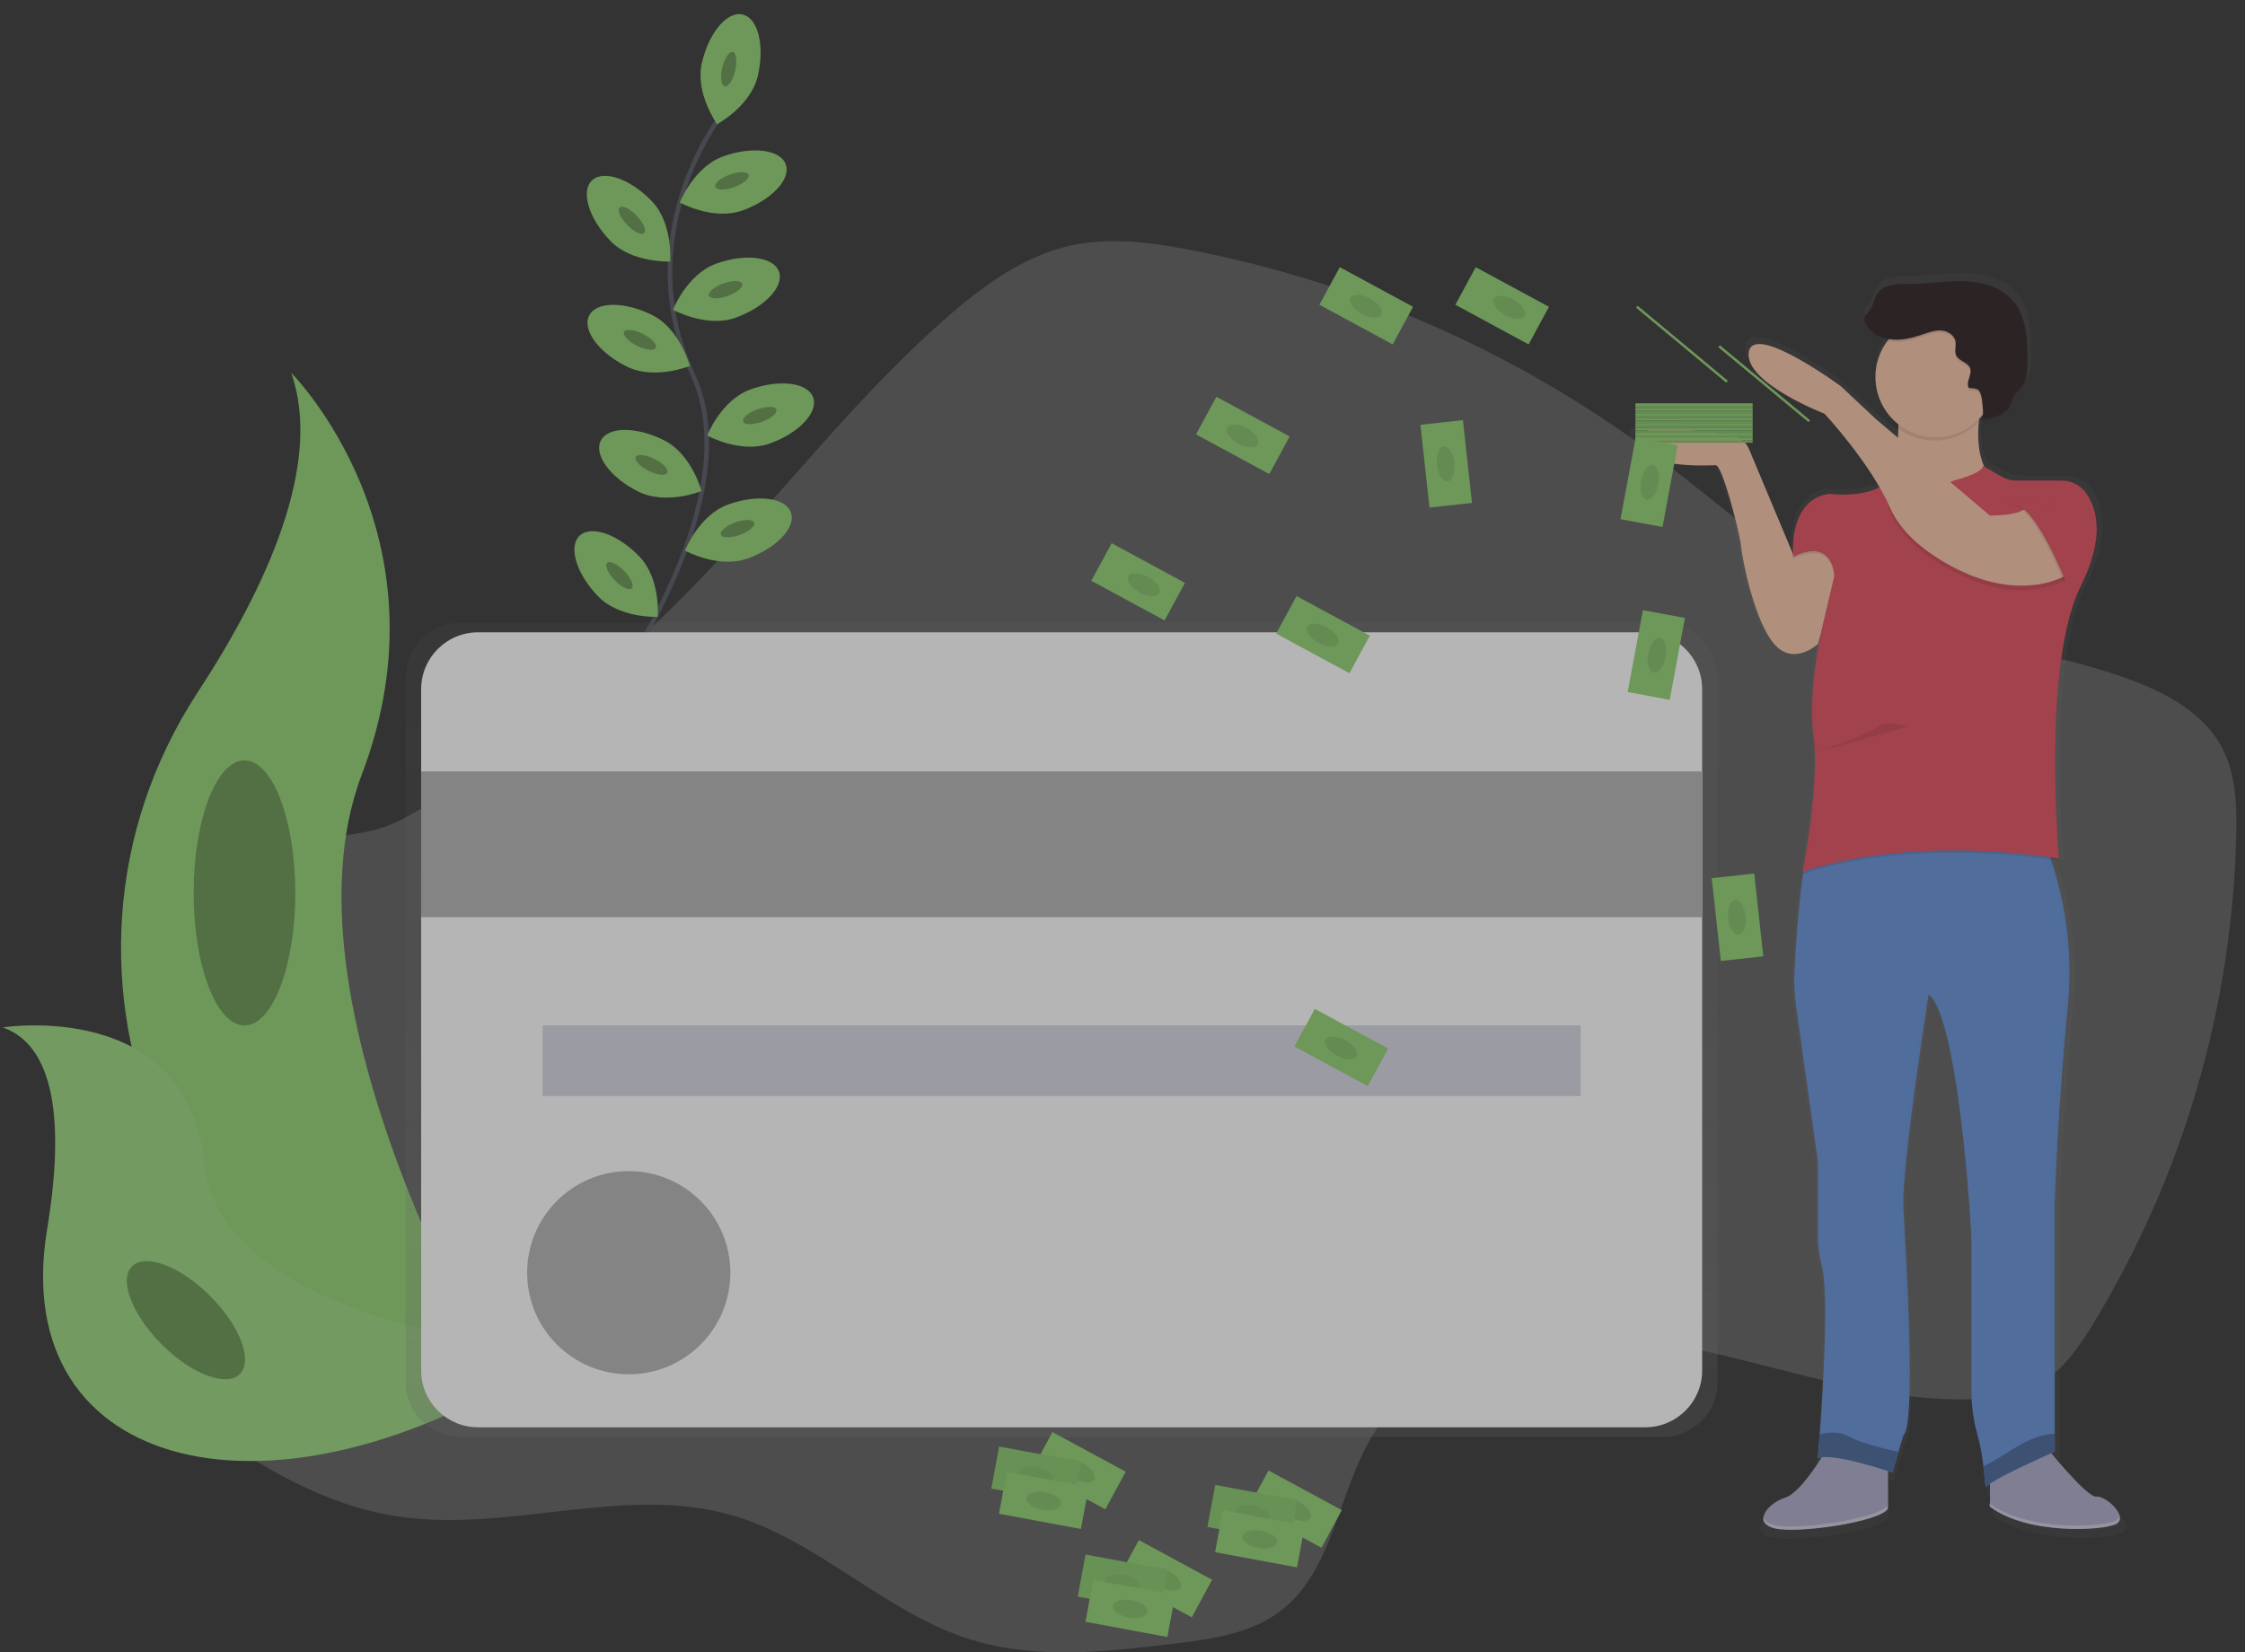 <svg width="144" height="106" viewBox="0 0 144 106" fill="none" xmlns="http://www.w3.org/2000/svg">
<rect x="0" y="0" width="144" height="106" fill="#333333" stroke="none"/>
<g opacity="0.64" clip-path="url(#clip0)">
<path opacity="0.2" d="M19.147 54.151C17.263 54.72 15.499 56.098 15.028 58.01C14.49 60.208 15.732 62.423 15.911 64.679C16.49 72.071 5.974 77.287 7.474 84.548C8.07 87.436 10.478 89.559 12.85 91.314C16.651 94.116 20.868 96.591 25.537 97.29C32.625 98.352 40.031 95.231 46.92 97.203C52.477 98.795 56.729 103.459 62.248 105.179C66.448 106.49 70.974 105.974 75.338 105.443C77.691 105.157 80.156 104.828 82.055 103.416C85.585 100.788 85.807 95.597 88.171 91.877C91.821 86.141 99.825 85.014 106.537 86.129C113.248 87.244 119.765 89.989 126.565 89.765C128.018 89.717 129.506 89.52 130.774 88.806C132.316 87.94 133.357 86.413 134.278 84.903C140.032 75.426 143.191 64.601 143.436 53.517C143.476 51.612 143.409 49.625 142.513 47.944C141.38 45.817 139.117 44.545 136.863 43.689C131.452 41.63 125.475 41.293 120.173 38.971C115.059 36.731 110.917 32.802 106.463 29.435C97.588 22.739 87.301 18.158 76.386 16.041C73.829 15.546 71.174 15.193 68.632 15.764C65.704 16.422 63.18 18.247 60.91 20.212C54.873 25.439 50.034 31.889 44.47 37.617C40.631 41.568 36.452 45.172 31.98 48.388C29.92 49.872 27.732 51.634 25.437 52.732C23.337 53.735 21.368 53.482 19.147 54.151Z" fill="white"/>
<path d="M46.059 7.694C46.059 7.694 40.375 15.243 44.441 24.043C48.508 32.843 37.353 46.982 37.353 46.982" stroke="#535461" stroke-width="0.294" stroke-miterlimit="10"/>
<path d="M48.608 4.868C48.156 6.811 45.996 7.969 45.996 7.969C45.996 7.969 44.569 5.976 45.02 4.033C45.472 2.09 46.638 0.701 47.633 0.932C48.627 1.163 49.059 2.925 48.608 4.868Z" fill="#8ED16F"/>
<path d="M47.157 4.53C47.299 3.92 47.228 3.382 47 3.329C46.771 3.276 46.471 3.727 46.329 4.337C46.187 4.947 46.257 5.485 46.486 5.538C46.714 5.591 47.015 5.14 47.157 4.53Z" fill="#8ED16F"/>
<path opacity="0.3" d="M47.157 4.53C47.299 3.92 47.228 3.382 47 3.329C46.771 3.276 46.471 3.727 46.329 4.337C46.187 4.947 46.257 5.485 46.486 5.538C46.714 5.591 47.015 5.14 47.157 4.53Z" fill="black"/>
<path d="M47.626 13.501C45.749 14.177 43.603 12.992 43.603 12.992C43.603 12.992 44.5 10.71 46.379 10.035C48.257 9.36 50.056 9.594 50.401 10.544C50.747 11.494 49.502 12.824 47.626 13.501Z" fill="#8ED16F"/>
<path d="M47.099 12.002C47.687 11.79 48.1 11.438 48.02 11.217C47.94 10.997 47.398 10.99 46.81 11.203C46.221 11.416 45.808 11.768 45.888 11.988C45.968 12.209 46.51 12.215 47.099 12.002Z" fill="#8ED16F"/>
<path opacity="0.3" d="M47.099 12.002C47.687 11.79 48.1 11.438 48.02 11.217C47.94 10.997 47.398 10.99 46.81 11.203C46.221 11.416 45.808 11.768 45.888 11.988C45.968 12.209 46.51 12.215 47.099 12.002Z" fill="black"/>
<path d="M47.189 20.38C45.312 21.056 43.166 19.871 43.166 19.871C43.166 19.871 44.063 17.589 45.941 16.914C47.82 16.239 49.618 16.473 49.964 17.423C50.31 18.373 49.066 19.704 47.189 20.38Z" fill="#8ED16F"/>
<path d="M46.684 18.985C47.273 18.773 47.686 18.422 47.606 18.201C47.527 17.98 46.985 17.973 46.396 18.186C45.806 18.398 45.393 18.749 45.473 18.97C45.552 19.19 46.094 19.198 46.684 18.985Z" fill="#8ED16F"/>
<path opacity="0.3" d="M46.684 18.985C47.273 18.773 47.686 18.422 47.606 18.201C47.527 17.98 46.985 17.973 46.396 18.186C45.806 18.398 45.393 18.749 45.473 18.97C45.552 19.19 46.094 19.198 46.684 18.985Z" fill="black"/>
<path d="M49.382 28.45C47.505 29.127 45.359 27.941 45.359 27.941C45.359 27.941 46.256 25.66 48.134 24.985C50.013 24.31 51.811 24.544 52.157 25.494C52.503 26.444 51.258 27.778 49.382 28.45Z" fill="#8ED16F"/>
<path d="M48.876 27.059C49.466 26.847 49.879 26.496 49.799 26.275C49.72 26.055 49.178 26.047 48.588 26.259C47.999 26.472 47.586 26.823 47.666 27.044C47.745 27.265 48.287 27.272 48.876 27.059Z" fill="#8ED16F"/>
<path opacity="0.3" d="M48.876 27.059C49.466 26.847 49.879 26.496 49.799 26.275C49.72 26.055 49.178 26.047 48.588 26.259C47.999 26.472 47.586 26.823 47.666 27.044C47.745 27.265 48.287 27.272 48.876 27.059Z" fill="black"/>
<path d="M47.955 35.83C46.078 36.507 43.933 35.322 43.933 35.322C43.933 35.322 44.83 33.04 46.708 32.365C48.586 31.69 50.385 31.924 50.731 32.874C51.076 33.824 49.834 35.155 47.955 35.83Z" fill="#8ED16F"/>
<path d="M47.454 34.314C48.043 34.102 48.455 33.75 48.376 33.529C48.296 33.309 47.754 33.302 47.165 33.515C46.576 33.728 46.164 34.08 46.244 34.3C46.324 34.521 46.865 34.527 47.454 34.314Z" fill="#8ED16F"/>
<path opacity="0.3" d="M47.454 34.314C48.043 34.102 48.455 33.75 48.376 33.529C48.296 33.309 47.754 33.302 47.165 33.515C46.576 33.728 46.164 34.08 46.244 34.3C46.324 34.521 46.865 34.527 47.454 34.314Z" fill="black"/>
<path d="M39.152 15.455C40.538 16.891 42.987 16.779 42.987 16.779C42.987 16.779 43.188 14.336 41.803 12.9C40.417 11.465 38.701 10.874 37.968 11.577C37.236 12.28 37.767 14.02 39.152 15.455Z" fill="#8ED16F"/>
<path d="M41.318 14.946C41.487 14.783 41.271 14.285 40.836 13.835C40.401 13.384 39.912 13.151 39.743 13.314C39.574 13.477 39.79 13.975 40.225 14.425C40.66 14.876 41.149 15.109 41.318 14.946Z" fill="#8ED16F"/>
<path opacity="0.3" d="M41.318 14.946C41.487 14.783 41.271 14.285 40.836 13.835C40.401 13.384 39.912 13.151 39.743 13.314C39.574 13.477 39.79 13.975 40.225 14.425C40.66 14.876 41.149 15.109 41.318 14.946Z" fill="black"/>
<path d="M38.357 38.251C39.742 39.687 42.191 39.575 42.191 39.575C42.191 39.575 42.393 37.132 41.007 35.697C39.622 34.261 37.905 33.67 37.173 34.373C36.441 35.076 36.971 36.816 38.357 38.251Z" fill="#8ED16F"/>
<path d="M40.52 37.744C40.689 37.581 40.473 37.083 40.038 36.633C39.603 36.182 39.114 35.949 38.945 36.112C38.776 36.275 38.992 36.773 39.427 37.223C39.862 37.674 40.351 37.907 40.52 37.744Z" fill="#8ED16F"/>
<path opacity="0.3" d="M40.52 37.744C40.689 37.581 40.473 37.083 40.038 36.633C39.603 36.182 39.114 35.949 38.945 36.112C38.776 36.275 38.992 36.773 39.427 37.223C39.862 37.674 40.351 37.907 40.52 37.744Z" fill="black"/>
<path d="M40.194 23.512C41.979 24.404 44.249 23.477 44.249 23.477C44.249 23.477 43.624 21.108 41.84 20.216C40.056 19.325 38.239 19.334 37.785 20.252C37.33 21.169 38.408 22.621 40.194 23.512Z" fill="#8ED16F"/>
<path d="M42.06 22.305C42.165 22.095 41.795 21.698 41.235 21.419C40.675 21.139 40.135 21.083 40.031 21.293C39.926 21.503 40.295 21.9 40.855 22.179C41.416 22.459 41.955 22.515 42.06 22.305Z" fill="#8ED16F"/>
<path opacity="0.3" d="M42.06 22.305C42.165 22.095 41.795 21.698 41.235 21.419C40.675 21.139 40.135 21.083 40.031 21.293C39.926 21.503 40.295 21.9 40.855 22.179C41.416 22.459 41.955 22.515 42.06 22.305Z" fill="black"/>
<path d="M40.942 31.538C42.728 32.43 44.997 31.503 44.997 31.503C44.997 31.503 44.372 29.134 42.588 28.242C40.804 27.351 38.988 27.36 38.533 28.278C38.079 29.195 39.164 30.656 40.942 31.538Z" fill="#8ED16F"/>
<path d="M42.809 30.332C42.914 30.122 42.544 29.726 41.984 29.446C41.424 29.166 40.885 29.11 40.78 29.32C40.675 29.53 41.044 29.927 41.605 30.206C42.165 30.486 42.704 30.543 42.809 30.332Z" fill="#8ED16F"/>
<path opacity="0.3" d="M42.809 30.332C42.914 30.122 42.544 29.726 41.984 29.446C41.424 29.166 40.885 29.11 40.78 29.32C40.675 29.53 41.044 29.927 41.605 30.206C42.165 30.486 42.704 30.543 42.809 30.332Z" fill="black"/>
<path d="M18.68 23.921C18.68 23.921 29.063 34.304 23.201 49.71C17.34 65.117 33.249 90.737 33.249 90.737C33.249 90.737 33.078 90.712 32.762 90.656C11.435 86.893 0.845 62.504 12.7 44.386C17.102 37.65 20.728 29.748 18.68 23.921Z" fill="#8ED16F"/>
<path d="M0.188 65.914C0.188 65.914 12.035 64.027 13.114 74.645C14.194 85.263 35.896 86.735 35.896 86.735C35.896 86.735 35.749 86.832 35.489 87.006C17.57 98.772 0.44 94.498 3.022 78.88C3.984 73.071 3.904 67.24 0.188 65.914Z" fill="#8ED16F"/>
<g opacity="0.3">
<path opacity="0.3" d="M0.188 65.914C0.188 65.914 12.035 64.027 13.114 74.645C14.194 85.263 35.896 86.735 35.896 86.735C35.896 86.735 35.749 86.832 35.489 87.006C17.57 98.772 0.44 94.498 3.022 78.88C3.984 73.071 3.904 67.24 0.188 65.914Z" fill="white"/>
</g>
<path d="M15.681 65.784C17.48 65.784 18.939 61.978 18.939 57.284C18.939 52.589 17.48 48.784 15.681 48.784C13.882 48.784 12.423 52.589 12.423 57.284C12.423 61.978 13.882 65.784 15.681 65.784Z" fill="#8ED16F"/>
<path opacity="0.3" d="M15.681 65.784C17.48 65.784 18.939 61.978 18.939 57.284C18.939 52.589 17.48 48.784 15.681 48.784C13.882 48.784 12.423 52.589 12.423 57.284C12.423 61.978 13.882 65.784 15.681 65.784Z" fill="black"/>
<path d="M15.383 88.153C16.241 87.296 15.389 85.053 13.48 83.145C11.571 81.236 9.329 80.384 8.471 81.241C7.614 82.099 8.466 84.341 10.374 86.25C12.283 88.159 14.526 89.011 15.383 88.153Z" fill="#8ED16F"/>
<path opacity="0.3" d="M15.383 88.153C16.241 87.296 15.389 85.053 13.48 83.145C11.571 81.236 9.329 80.384 8.471 81.241C7.614 82.099 8.466 84.341 10.374 86.25C12.283 88.159 14.526 89.011 15.383 88.153Z" fill="black"/>
<path d="M106.658 39.952H29.537C28.605 39.952 27.712 40.322 27.053 40.981C26.394 41.64 26.023 42.533 26.023 43.465V88.668C26.023 89.6 26.394 90.494 27.053 91.153C27.712 91.812 28.605 92.182 29.537 92.182H106.658C107.59 92.182 108.484 91.812 109.143 91.153C109.802 90.494 110.172 89.6 110.172 88.668V43.465C110.172 42.533 109.802 41.64 109.143 40.981C108.484 40.322 107.59 39.952 106.658 39.952Z" fill="url(#paint0_linear)"/>
<path d="M105.532 40.566H30.663C28.647 40.566 27.014 42.2 27.014 44.215V87.918C27.014 89.933 28.647 91.567 30.663 91.567H105.532C107.547 91.567 109.181 89.933 109.181 87.918V44.215C109.181 42.2 107.547 40.566 105.532 40.566Z" fill="white"/>
<path d="M109.181 49.491H27.014V58.841H109.181V49.491Z" fill="white"/>
<path opacity="0.3" d="M109.181 49.491H27.014V58.841H109.181V49.491Z" fill="black"/>
<path d="M101.39 65.784H34.806V70.317H101.39V65.784Z" fill="#D6D6E3"/>
<path d="M40.33 88.168C43.929 88.168 46.847 85.25 46.847 81.651C46.847 78.051 43.929 75.133 40.33 75.133C36.731 75.133 33.813 78.051 33.813 81.651C33.813 85.25 36.731 88.168 40.33 88.168Z" fill="white"/>
<path opacity="0.3" d="M40.33 88.168C43.929 88.168 46.847 85.25 46.847 81.651C46.847 78.051 43.929 75.133 40.33 75.133C36.731 75.133 33.813 78.051 33.813 81.651C33.813 85.25 36.731 88.168 40.33 88.168Z" fill="black"/>
<path d="M104.509 27.991C104.614 28.323 104.838 28.606 105.137 28.785C106.489 29.678 109.428 29.488 109.781 29.488C109.856 29.488 109.954 29.622 110.063 29.847C110.582 30.918 111.387 34.057 111.441 34.763C111.513 35.617 112.308 39.616 113.608 41.106C113.647 41.152 113.687 41.194 113.725 41.234C115.001 42.515 116.496 41.106 116.496 41.106L116.711 40.361C116.651 40.655 116.583 40.997 116.516 41.381C116.482 41.574 116.448 41.778 116.415 41.989C116.222 43.174 116.12 44.372 116.111 45.573C116.108 46.009 116.126 46.445 116.167 46.879C116.179 47 116.192 47.119 116.208 47.235C116.275 47.764 116.307 48.296 116.305 48.829C116.293 51.995 115.486 55.932 115.486 55.932L115.517 55.922C115.498 56.02 115.486 56.069 115.486 56.069L115.533 56.054C115.51 56.2 115.489 56.35 115.468 56.503C115.195 58.488 115.037 60.959 114.962 62.386C114.924 63.139 114.957 63.893 115.062 64.639L116.498 74.745V79.452C116.493 80.165 116.58 80.876 116.757 81.567C117.224 83.345 116.839 89.552 116.623 92.496C116.563 93.299 116.516 93.861 116.502 94.023V94.072L116.543 94.055C116.543 94.089 116.543 94.107 116.543 94.107C116.605 94.081 116.669 94.062 116.735 94.051C116.165 94.934 115.134 96.393 114.342 96.638C113.874 96.781 113.459 97.056 113.146 97.431L113.125 97.459L113.096 97.5C112.998 97.631 112.938 97.787 112.924 97.95C112.912 97.922 112.903 97.893 112.897 97.864C112.837 98.192 113.034 98.492 113.653 98.637C114.014 98.706 114.382 98.736 114.749 98.725C116.896 98.725 120.707 98.065 121.128 97.355V94.904L121.197 94.926V94.948L121.46 95.035L122.183 92.611C123.049 91.97 122.33 80.493 122.183 77.856C122.05 75.453 123.537 65.892 123.8 64.208L123.765 64.166L123.805 63.92C123.858 63.958 123.907 64.002 123.952 64.049C124.038 64.152 124.114 64.263 124.177 64.382C124.301 64.592 124.408 64.813 124.496 65.041C125.949 68.665 126.604 79.028 126.604 79.958V89.703C126.601 90.665 126.735 91.622 127.001 92.546C127.134 93.033 127.238 93.527 127.31 94.026C127.341 94.222 127.367 94.416 127.392 94.601C127.417 94.787 127.442 94.998 127.461 95.172C127.461 95.218 127.472 95.262 127.476 95.303C127.48 95.344 127.476 95.343 127.476 95.363C127.516 95.747 127.536 95.999 127.536 95.999C127.542 95.977 127.552 95.958 127.566 95.941L127.573 96.034C127.583 95.999 127.603 95.967 127.63 95.943C127.69 95.884 127.755 95.831 127.825 95.784V97.022L127.789 96.996V97.209C129.287 98.338 131.724 98.68 133.595 98.666C134.808 98.666 135.791 98.519 136.132 98.349C136.62 98.109 136.352 97.55 135.908 97.122C135.564 96.79 135.115 96.534 134.832 96.566C134.358 96.618 132.739 94.784 131.89 93.779L131.986 93.736L132.121 93.677V77.428C132.121 77.428 132.339 71.012 132.987 64.667C133.295 61.469 132.916 58.241 131.877 55.201L131.856 55.141L132.053 55.172C132.262 55.204 132.374 55.223 132.374 55.223C132.374 55.223 132.374 55.173 132.361 55.076H132.374C132.374 55.076 132.121 52.324 132.118 48.868C132.118 44.949 132.449 40.172 133.818 37.469C134.607 35.913 134.87 34.674 134.848 33.698C134.882 32.838 134.635 31.991 134.143 31.285C133.937 31.001 133.657 30.78 133.333 30.644L133.305 30.628H133.29C133.054 30.532 132.801 30.483 132.546 30.481H129.588C129.246 30.481 128.909 30.393 128.611 30.224L127.454 29.568C127.069 28.725 127.013 27.681 127.095 26.701C127.095 26.623 127.11 26.545 127.117 26.469L127.201 26.38C127.266 26.311 127.326 26.233 127.385 26.167C127.383 26.225 127.379 26.283 127.372 26.341C127.357 26.433 127.332 26.488 127.292 26.5C127.925 26.417 128.631 26.292 129.019 25.804C129.035 25.785 129.05 25.764 129.065 25.744C129.179 25.558 129.274 25.361 129.348 25.155C129.403 25.015 129.475 24.882 129.565 24.761C129.662 24.634 129.788 24.532 129.893 24.411L129.91 24.39C130.282 23.949 130.303 23.317 130.307 22.74C130.315 21.34 130.274 19.799 129.337 18.748C128.559 17.875 127.317 17.544 126.139 17.506C124.961 17.467 123.786 17.679 122.609 17.685C121.809 17.685 120.844 17.672 120.403 18.334C120.187 18.659 120.16 19.084 119.925 19.395C119.79 19.575 119.582 19.729 119.57 19.953C119.569 20.056 119.595 20.158 119.647 20.247V20.257C119.932 20.819 120.538 21.169 121.171 21.28C121.064 21.408 120.965 21.544 120.876 21.686C120.49 22.303 120.286 23.017 120.288 23.745C120.288 23.83 120.288 23.914 120.297 23.998C120.363 24.987 120.804 25.913 121.53 26.588C121.518 26.67 121.506 26.753 121.493 26.833L121.519 26.857C121.603 26.932 121.689 27.004 121.78 27.072L121.812 27.097C121.812 27.148 121.812 27.2 121.812 27.244C121.812 27.329 121.812 27.416 121.803 27.5C121.794 27.584 121.803 27.635 121.794 27.703L121.775 27.686L120.338 26.486L118.028 24.348C118.028 24.348 112.25 20.143 111.96 22.142C111.925 22.497 112.023 22.852 112.235 23.139C113.296 24.757 116.942 26.133 116.942 26.133C116.942 26.133 119.116 28.432 120.571 30.91C120.519 30.938 120.468 30.965 120.413 30.99C119.119 31.591 117.23 31.337 117.23 31.337C115.049 31.677 114.852 34.067 114.864 35.033C114.864 35.079 114.864 35.123 114.864 35.163C114.864 35.202 114.864 35.211 114.864 35.233L111.969 28.437L111.96 28.416C111.866 28.195 111.717 28.001 111.528 27.852C111.339 27.704 111.115 27.605 110.878 27.566C108.942 27.241 104.105 26.563 104.509 27.991ZM116.627 94.031C116.67 94.02 116.712 94.013 116.755 94.007L116.742 94.028L116.627 94.031Z" fill="url(#paint1_linear)"/>
<path d="M131.09 92.641C131.09 92.641 133.832 96.087 134.466 96.016C135.1 95.946 136.575 97.352 135.732 97.781C134.889 98.211 130.037 98.484 127.643 96.656V93.901L131.09 92.641Z" fill="#ACA9C9"/>
<path d="M117.236 92.851C117.236 92.851 115.618 95.734 114.495 96.087C113.371 96.44 112.386 97.705 113.862 98.056C115.339 98.408 120.613 97.634 121.104 96.79V93.061L117.236 92.851Z" fill="#ACA9C9"/>
<path d="M115.205 64.53L116.602 74.5V79.134C116.598 79.837 116.683 80.538 116.855 81.22C117.311 82.974 116.936 89.096 116.724 92.001C116.655 92.948 116.602 93.554 116.602 93.554C117.516 93.132 121.384 94.467 121.384 94.467L121.775 93.136L122.087 92.077C122.931 91.445 122.234 80.124 122.087 77.516C121.991 75.735 122.785 69.961 123.294 66.5C123.441 65.522 123.561 64.735 123.633 64.261C123.678 63.967 123.703 63.804 123.703 63.804C123.858 63.93 123.987 64.086 124.083 64.261C124.204 64.469 124.308 64.686 124.393 64.911C125.808 68.487 126.452 78.709 126.452 79.62V89.233C126.449 90.181 126.58 91.125 126.839 92.038C127.013 92.703 127.141 93.38 127.22 94.063C127.32 94.826 127.367 95.441 127.367 95.441C127.438 95.019 131.797 93.12 131.797 93.12V77.088C131.797 77.088 132.007 70.764 132.641 64.501C132.914 61.652 132.639 58.778 131.832 56.032C131.657 55.433 131.482 54.926 131.331 54.525C131.074 53.84 130.89 53.462 130.89 53.462H116.529C116.287 53.508 116.087 53.993 115.906 54.73C115.789 55.225 115.686 55.831 115.596 56.495C115.33 58.453 115.177 60.89 115.103 62.299C115.066 63.044 115.1 63.792 115.205 64.53Z" fill="#618FD8"/>
<g opacity="0.1">
<path opacity="0.1" d="M131.544 93.166V77.134C131.544 77.134 131.755 70.809 132.389 64.547C133.022 58.284 130.624 53.507 130.624 53.507H130.904C130.904 53.507 133.295 58.288 132.669 64.547C132.044 70.805 131.825 77.134 131.825 77.134V93.166C131.825 93.166 127.466 95.065 127.395 95.487C127.395 95.487 127.395 95.393 127.373 95.231C128.323 94.57 131.544 93.166 131.544 93.166Z" fill="black"/>
<path opacity="0.1" d="M117.025 93.51C116.892 93.513 116.761 93.54 116.638 93.589V93.519C116.766 93.506 116.896 93.503 117.025 93.51Z" fill="black"/>
<path opacity="0.1" d="M121.841 92.113C122.685 91.48 121.988 80.159 121.841 77.552C121.694 74.944 123.459 63.841 123.459 63.841C123.551 63.912 123.633 63.996 123.701 64.091C123.442 65.75 121.995 75.182 122.123 77.552C122.27 80.153 122.967 91.474 122.123 92.113L121.42 94.503L121.164 94.417L121.841 92.113Z" fill="black"/>
</g>
<path d="M118.08 36.105L116.609 41.309C116.609 41.309 115.062 42.78 113.797 41.309C112.532 39.838 111.752 35.895 111.676 35.051C111.599 34.207 110.48 29.847 110.058 29.847C109.636 29.847 105.417 30.128 104.925 28.376C104.53 26.967 109.24 27.641 111.126 27.957C111.358 27.997 111.576 28.094 111.761 28.241C111.945 28.387 112.089 28.578 112.18 28.796L115.072 35.701C115.072 35.701 116.603 33.926 118.08 36.105Z" fill="#F7C4A7"/>
<path d="M127.572 24.011C127.572 24.011 125.744 29.144 128.064 30.972C130.385 32.8 119.765 33.293 119.765 33.293L121.206 31.922C121.206 31.922 122.225 27.879 121.522 24.504L127.572 24.011Z" fill="#F7C4A7"/>
<path opacity="0.1" d="M125.321 30.972C125.321 30.972 127.185 30.515 127.185 30.024L128.836 30.972H132.986C132.986 30.972 136.01 32.659 133.478 37.723C130.947 42.787 132.072 55.226 132.072 55.226C132.072 55.226 123.072 53.608 115.618 56.07C115.618 56.07 116.743 50.515 116.321 47.351C115.899 44.188 117.024 39.757 117.024 39.757L117.657 37.085C117.657 37.085 117.621 34.585 115.019 35.854C115.019 35.854 114.633 32.233 117.305 31.811C117.305 31.811 120.394 32.233 121.313 30.685C121.313 30.691 123.353 31.887 125.321 30.972Z" fill="black"/>
<path d="M125.321 30.832C125.321 30.832 127.185 30.375 127.185 29.884L128.395 30.579C128.684 30.745 129.012 30.832 129.345 30.832H132.247C132.551 30.832 132.85 30.903 133.12 31.041C133.39 31.178 133.624 31.378 133.802 31.624C134.468 32.561 135.065 34.408 133.478 37.584C130.947 42.646 132.072 55.086 132.072 55.086C132.072 55.086 123.072 53.468 115.618 55.931C115.618 55.931 116.743 50.375 116.321 47.212C115.899 44.048 117.024 39.628 117.024 39.628L117.657 36.956C117.657 36.956 117.621 34.455 115.02 35.724C115.02 35.724 114.643 32.203 117.195 31.7C117.266 31.684 117.339 31.68 117.411 31.686C117.957 31.743 120.5 31.927 121.315 30.549C121.313 30.55 123.353 31.746 125.321 30.832Z" fill="#E14B5A"/>
<path opacity="0.1" d="M132.424 37.231C132.424 37.231 130.174 38.637 126.517 37.231C126.517 37.231 122.509 35.76 121.243 32.871C119.976 29.982 127.641 33.364 127.641 33.364C127.641 33.364 129.259 33.364 129.75 33.012C130.241 32.661 133.689 35.683 132.424 37.231Z" fill="black"/>
<path d="M132.424 36.95C132.424 36.95 130.174 38.356 126.517 36.95C126.517 36.95 122.51 35.479 121.243 32.59C119.977 29.701 117.025 26.538 117.025 26.538C117.025 26.538 111.892 24.568 112.171 22.6C112.451 20.632 118.078 24.78 118.078 24.78L120.328 26.889L127.641 33.077C127.641 33.077 129.259 33.077 129.75 32.725C130.242 32.374 133.689 35.402 132.424 36.95Z" fill="#F7C4A7"/>
<path opacity="0.1" d="M121.455 24.714L127.502 24.221C127.191 25.151 126.979 26.111 126.871 27.085C126.168 27.814 125.207 28.238 124.194 28.265C123.182 28.293 122.2 27.922 121.458 27.232C121.612 26.4 121.611 25.546 121.455 24.714Z" fill="black"/>
<path d="M124.163 28.054C126.298 28.054 128.029 26.323 128.029 24.188C128.029 22.052 126.298 20.321 124.163 20.321C122.027 20.321 120.296 22.052 120.296 24.188C120.296 26.323 122.027 28.054 124.163 28.054Z" fill="#F7C4A7"/>
<path opacity="0.1" d="M126.285 25.027C126.059 24.654 126.519 24.167 126.368 23.758C126.228 23.381 125.672 23.317 125.485 22.965C125.338 22.681 125.485 22.333 125.427 22.019C125.343 21.615 124.907 21.363 124.494 21.343C124.081 21.322 123.682 21.477 123.289 21.609C122.65 21.825 121.976 21.991 121.305 21.915C120.635 21.838 119.965 21.474 119.667 20.875C119.618 20.788 119.592 20.69 119.592 20.59C119.604 20.369 119.807 20.218 119.937 20.041C120.167 19.734 120.193 19.315 120.402 18.994C120.829 18.341 121.766 18.357 122.545 18.354C123.692 18.354 124.834 18.139 125.981 18.178C127.128 18.216 128.334 18.541 129.095 19.403C130.007 20.44 130.048 21.958 130.04 23.34C130.04 23.909 130.017 24.529 129.654 24.968C129.548 25.096 129.418 25.202 129.317 25.333C129.096 25.627 129.037 26.004 128.83 26.302C128.462 26.833 127.745 26.963 127.105 27.048C127.293 27.023 127.137 25.763 127.105 25.646C126.981 25.067 126.847 25.079 126.285 25.027Z" fill="black"/>
<path d="M126.285 24.887C126.059 24.514 126.519 24.027 126.368 23.618C126.228 23.242 125.672 23.177 125.485 22.825C125.338 22.541 125.485 22.193 125.427 21.88C125.343 21.475 124.907 21.224 124.494 21.203C124.081 21.183 123.682 21.337 123.289 21.469C122.65 21.686 121.976 21.852 121.305 21.775C120.635 21.699 119.965 21.334 119.667 20.735C119.618 20.648 119.592 20.55 119.592 20.45C119.604 20.229 119.807 20.078 119.937 19.901C120.167 19.594 120.193 19.175 120.402 18.854C120.829 18.201 121.766 18.217 122.545 18.214C123.692 18.214 124.834 18 125.981 18.038C127.128 18.076 128.334 18.401 129.095 19.263C130.007 20.3 130.048 21.818 130.04 23.2C130.04 23.77 130.017 24.389 129.654 24.829C129.548 24.957 129.418 25.062 129.317 25.193C129.096 25.488 129.037 25.864 128.83 26.163C128.462 26.694 127.745 26.823 127.105 26.908C127.293 26.883 127.137 25.623 127.105 25.507C126.981 24.92 126.847 24.938 126.285 24.887Z" fill="#281C1C"/>
<path opacity="0.1" d="M132.389 37.407C132.389 37.407 130.49 32.484 129.013 32.345C127.537 32.205 131.826 32.345 131.826 32.345L133.232 34.876L132.389 37.407Z" fill="black"/>
<path d="M132.53 37.407C132.53 37.407 130.631 32.484 129.154 32.345C127.677 32.205 131.966 32.345 131.966 32.345L133.372 34.876L132.53 37.407Z" fill="#E14B5A"/>
<path d="M127.215 94.075C127.315 94.838 127.362 95.453 127.362 95.453C127.433 95.031 131.792 93.132 131.792 93.132V91.989C131.681 91.985 131.57 91.99 131.46 92.005C130.614 92.118 129.83 92.529 129.106 92.967C128.495 93.368 127.864 93.738 127.215 94.075Z" fill="#618FD8"/>
<path opacity="0.3" d="M127.215 94.075C127.315 94.838 127.362 95.453 127.362 95.453C127.433 95.031 131.792 93.132 131.792 93.132V91.989C131.681 91.985 131.57 91.99 131.46 92.005C130.614 92.118 129.83 92.529 129.106 92.967C128.495 93.368 127.864 93.738 127.215 94.075Z" fill="black"/>
<path d="M116.603 93.554C117.516 93.132 121.384 94.467 121.384 94.467L121.775 93.136C121.1 92.999 120.43 92.829 119.771 92.626C119.463 92.537 119.162 92.426 118.871 92.293C118.676 92.189 118.475 92.096 118.27 92.014C117.766 91.841 117.241 91.914 116.723 92.001C116.655 92.948 116.603 93.554 116.603 93.554Z" fill="#618FD8"/>
<path opacity="0.3" d="M116.603 93.554C117.516 93.132 121.384 94.467 121.384 94.467L121.775 93.136C121.1 92.999 120.43 92.829 119.771 92.626C119.463 92.537 119.162 92.426 118.871 92.293C118.676 92.189 118.475 92.096 118.27 92.014C117.766 91.841 117.241 91.914 116.723 92.001C116.655 92.948 116.603 93.554 116.603 93.554Z" fill="black"/>
<path opacity="0.4" d="M135.693 97.562C135.752 97.537 135.804 97.499 135.846 97.45C135.888 97.402 135.918 97.344 135.934 97.282C135.96 97.379 135.95 97.483 135.906 97.573C135.862 97.663 135.786 97.734 135.693 97.772C134.849 98.194 129.998 98.475 127.604 96.647V96.437C129.998 98.265 134.849 97.984 135.693 97.562Z" fill="white"/>
<path opacity="0.4" d="M113.825 97.843C115.296 98.194 120.576 97.421 121.067 96.576V96.787C120.575 97.631 115.302 98.405 113.825 98.053C113.222 97.906 113.029 97.612 113.09 97.29C113.137 97.528 113.357 97.725 113.825 97.843Z" fill="white"/>
<path opacity="0.1" d="M122.404 46.619C122.404 46.619 120.856 46.126 120.434 46.619C120.012 47.112 116.404 48.266 116.404 48.266" fill="black"/>
<path d="M104.897 27.298H112.42V27.139H104.897V27.298Z" fill="#8ED16F"/>
<path d="M104.897 27.457H112.42V27.298H104.897V27.457Z" fill="#8ED16F"/>
<path opacity="0.1" d="M104.897 27.457H112.42V27.298H104.897V27.457Z" fill="black"/>
<path d="M104.897 27.616H112.42V27.457H104.897V27.616Z" fill="#8ED16F"/>
<path d="M104.897 27.773H112.42V27.614H104.897V27.773Z" fill="#8ED16F"/>
<path opacity="0.1" d="M104.897 27.773H112.42V27.614H104.897V27.773Z" fill="black"/>
<path d="M104.897 27.932H112.42V27.773H104.897V27.932Z" fill="#8ED16F"/>
<path d="M104.897 28.09H112.42V27.931H104.897V28.09Z" fill="#8ED16F"/>
<path opacity="0.1" d="M104.897 28.09H112.42V27.931H104.897V28.09Z" fill="black"/>
<path d="M104.897 28.248H112.42V28.089H104.897V28.248Z" fill="#8ED16F"/>
<path d="M104.897 28.406H112.42V28.247H104.897V28.406Z" fill="#8ED16F"/>
<path opacity="0.1" d="M104.897 28.406H112.42V28.247H104.897V28.406Z" fill="black"/>
<path d="M104.897 26.033H112.42V25.875H104.897V26.033Z" fill="#8ED16F"/>
<path d="M110.218 22.273L116.002 27.083L116.104 26.961L110.319 22.15L110.218 22.273Z" fill="#8ED16F"/>
<path d="M104.944 19.741L110.729 24.552L110.83 24.43L105.046 19.619L104.944 19.741Z" fill="#8ED16F"/>
<path d="M104.897 26.191H112.42V26.032H104.897V26.191Z" fill="#8ED16F"/>
<path opacity="0.1" d="M104.897 26.191H112.42V26.032H104.897V26.191Z" fill="black"/>
<path d="M104.897 26.351H112.42V26.192H104.897V26.351Z" fill="#8ED16F"/>
<path d="M104.897 26.508H112.42V26.349H104.897V26.508Z" fill="#8ED16F"/>
<path opacity="0.1" d="M104.897 26.508H112.42V26.349H104.897V26.508Z" fill="black"/>
<path d="M104.897 26.666H112.42V26.507H104.897V26.666Z" fill="#8ED16F"/>
<path d="M104.897 26.825H112.42V26.666H104.897V26.825Z" fill="#8ED16F"/>
<path opacity="0.1" d="M104.897 26.825H112.42V26.666H104.897V26.825Z" fill="black"/>
<path d="M104.897 26.982H112.42V26.823H104.897V26.982Z" fill="#8ED16F"/>
<path d="M104.897 27.141H112.42V26.982H104.897V27.141Z" fill="#8ED16F"/>
<path opacity="0.1" d="M104.897 27.141H112.42V26.982H104.897V27.141Z" fill="black"/>
<path d="M103.943 33.308L106.639 33.809L107.614 28.555L104.919 28.055L103.943 33.308Z" fill="#8ED16F"/>
<path d="M106.368 31.051C106.481 30.44 106.326 29.899 106.021 29.842C105.716 29.786 105.377 30.235 105.263 30.846C105.15 31.457 105.305 31.998 105.61 32.055C105.915 32.111 106.254 31.662 106.368 31.051Z" fill="#8ED16F"/>
<path opacity="0.1" d="M106.368 31.051C106.481 30.44 106.326 29.899 106.021 29.842C105.716 29.786 105.377 30.235 105.263 30.846C105.15 31.457 105.305 31.998 105.61 32.055C105.915 32.111 106.254 31.662 106.368 31.051Z" fill="black"/>
<path d="M104.404 44.397L107.1 44.898L108.075 39.644L105.38 39.144L104.404 44.397Z" fill="#8ED16F"/>
<path d="M106.828 42.139C106.941 41.528 106.786 40.987 106.481 40.93C106.176 40.873 105.836 41.323 105.723 41.934C105.61 42.545 105.765 43.086 106.07 43.143C106.375 43.199 106.714 42.75 106.828 42.139Z" fill="#8ED16F"/>
<path opacity="0.1" d="M106.828 42.139C106.941 41.528 106.786 40.987 106.481 40.93C106.176 40.873 105.836 41.323 105.723 41.934C105.61 42.545 105.765 43.086 106.07 43.143C106.375 43.199 106.714 42.75 106.828 42.139Z" fill="black"/>
<path d="M94.654 17.141L93.35 19.552L98.049 22.095L99.354 19.684L94.654 17.141Z" fill="#8ED16F"/>
<path d="M97.8 20.262C97.949 19.988 97.626 19.525 97.079 19.227C96.532 18.929 95.968 18.908 95.82 19.181C95.671 19.454 95.993 19.918 96.54 20.216C97.087 20.514 97.651 20.535 97.8 20.262Z" fill="#8ED16F"/>
<path opacity="0.1" d="M97.8 20.262C97.949 19.988 97.626 19.525 97.079 19.227C96.532 18.929 95.968 18.908 95.82 19.181C95.671 19.454 95.993 19.918 96.54 20.216C97.087 20.514 97.651 20.535 97.8 20.262Z" fill="black"/>
<path d="M84.335 64.725L83.03 67.136L87.73 69.68L89.035 67.268L84.335 64.725Z" fill="#8ED16F"/>
<path d="M87.007 67.77C87.155 67.497 86.832 67.036 86.285 66.74C85.739 66.445 85.176 66.426 85.028 66.699C84.88 66.972 85.204 67.433 85.75 67.729C86.297 68.025 86.86 68.043 87.007 67.77Z" fill="#8ED16F"/>
<path opacity="0.1" d="M87.007 67.77C87.155 67.497 86.832 67.036 86.285 66.74C85.739 66.445 85.176 66.426 85.028 66.699C84.88 66.972 85.204 67.433 85.75 67.729C86.297 68.025 86.86 68.043 87.007 67.77Z" fill="black"/>
<path d="M78.022 25.457L76.717 27.868L81.417 30.411L82.722 28L78.022 25.457Z" fill="#8ED16F"/>
<path d="M80.692 28.5C80.84 28.227 80.517 27.766 79.97 27.47C79.424 27.174 78.861 27.156 78.713 27.429C78.566 27.701 78.889 28.163 79.435 28.458C79.982 28.754 80.545 28.773 80.692 28.5Z" fill="#8ED16F"/>
<path opacity="0.1" d="M80.692 28.5C80.84 28.227 80.517 27.766 79.97 27.47C79.424 27.174 78.861 27.156 78.713 27.429C78.566 27.701 78.889 28.163 79.435 28.458C79.982 28.754 80.545 28.773 80.692 28.5Z" fill="black"/>
<path d="M85.936 17.14L84.631 19.551L89.33 22.095L90.635 19.683L85.936 17.14Z" fill="#8ED16F"/>
<path d="M88.605 20.183C88.753 19.91 88.429 19.449 87.883 19.153C87.336 18.857 86.773 18.839 86.626 19.112C86.478 19.385 86.801 19.846 87.348 20.142C87.894 20.437 88.457 20.456 88.605 20.183Z" fill="#8ED16F"/>
<path opacity="0.1" d="M88.605 20.183C88.753 19.91 88.429 19.449 87.883 19.153C87.336 18.857 86.773 18.839 86.626 19.112C86.478 19.385 86.801 19.846 87.348 20.142C87.894 20.437 88.457 20.456 88.605 20.183Z" fill="black"/>
<path d="M93.836 26.953L91.11 27.252L91.691 32.563L94.416 32.265L93.836 26.953Z" fill="#8ED16F"/>
<path d="M92.849 30.881C93.157 30.848 93.353 30.32 93.285 29.702C93.218 29.084 92.913 28.611 92.604 28.644C92.296 28.678 92.101 29.206 92.168 29.824C92.236 30.442 92.541 30.915 92.849 30.881Z" fill="#8ED16F"/>
<path opacity="0.1" d="M92.849 30.881C93.157 30.848 93.353 30.32 93.285 29.702C93.218 29.084 92.913 28.611 92.604 28.644C92.296 28.678 92.101 29.206 92.168 29.824C92.236 30.442 92.541 30.915 92.849 30.881Z" fill="black"/>
<path d="M112.521 56.04L109.796 56.338L110.377 61.65L113.102 61.352L112.521 56.04Z" fill="#8ED16F"/>
<path d="M111.536 59.968C111.844 59.934 112.039 59.406 111.972 58.788C111.904 58.17 111.599 57.697 111.291 57.731C110.982 57.764 110.787 58.293 110.855 58.91C110.922 59.528 111.227 60.002 111.536 59.968Z" fill="#8ED16F"/>
<path opacity="0.1" d="M111.536 59.968C111.844 59.934 112.039 59.406 111.972 58.788C111.904 58.17 111.599 57.697 111.291 57.731C110.982 57.764 110.787 58.293 110.855 58.91C110.922 59.528 111.227 60.002 111.536 59.968Z" fill="black"/>
<path d="M83.164 38.237L81.859 40.648L86.558 43.192L87.863 40.78L83.164 38.237Z" fill="#8ED16F"/>
<path d="M85.834 41.282C85.981 41.009 85.658 40.548 85.111 40.252C84.565 39.956 84.002 39.938 83.854 40.211C83.707 40.484 84.03 40.945 84.576 41.24C85.123 41.536 85.686 41.555 85.834 41.282Z" fill="#8ED16F"/>
<path opacity="0.1" d="M85.834 41.282C85.981 41.009 85.658 40.548 85.111 40.252C84.565 39.956 84.002 39.938 83.854 40.211C83.707 40.484 84.03 40.945 84.576 41.24C85.123 41.536 85.686 41.555 85.834 41.282Z" fill="black"/>
<path d="M71.305 34.85L70 37.261L74.7 39.804L76.004 37.393L71.305 34.85Z" fill="#8ED16F"/>
<path d="M74.365 38.055C74.514 37.782 74.192 37.319 73.645 37.02C73.098 36.722 72.534 36.702 72.385 36.975C72.236 37.248 72.558 37.711 73.105 38.009C73.652 38.308 74.216 38.328 74.365 38.055Z" fill="#8ED16F"/>
<path opacity="0.1" d="M74.365 38.055C74.514 37.782 74.192 37.319 73.645 37.02C73.098 36.722 72.534 36.702 72.385 36.975C72.236 37.248 72.558 37.711 73.105 38.009C73.652 38.308 74.216 38.328 74.365 38.055Z" fill="black"/>
<path d="M67.507 91.875L66.202 94.286L70.901 96.829L72.206 94.418L67.507 91.875Z" fill="#8ED16F"/>
<path d="M70.177 94.918C70.324 94.645 70.001 94.184 69.455 93.888C68.908 93.593 68.345 93.574 68.198 93.847C68.05 94.12 68.373 94.581 68.92 94.877C69.466 95.172 70.029 95.191 70.177 94.918Z" fill="#8ED16F"/>
<path opacity="0.1" d="M70.177 94.918C70.324 94.645 70.001 94.184 69.455 93.888C68.908 93.593 68.345 93.574 68.198 93.847C68.05 94.12 68.373 94.581 68.92 94.877C69.466 95.172 70.029 95.191 70.177 94.918Z" fill="black"/>
<path d="M64.088 92.804L63.587 95.5L68.841 96.474L69.341 93.779L64.088 92.804Z" fill="#8ED16F"/>
<path opacity="0.05" d="M64.088 92.804L63.587 95.5L68.841 96.474L69.341 93.779L64.088 92.804Z" fill="black"/>
<path d="M67.565 94.879C67.622 94.573 67.172 94.234 66.561 94.121C65.95 94.007 65.409 94.163 65.353 94.468C65.296 94.773 65.745 95.112 66.356 95.226C66.967 95.339 67.508 95.184 67.565 94.879Z" fill="#8ED16F"/>
<path opacity="0.1" d="M67.565 94.879C67.622 94.573 67.172 94.234 66.561 94.121C65.95 94.007 65.409 94.163 65.353 94.468C65.296 94.773 65.745 95.112 66.356 95.226C66.967 95.339 67.508 95.184 67.565 94.879Z" fill="black"/>
<path d="M64.579 94.421L64.079 97.116L69.333 98.091L69.833 95.395L64.579 94.421Z" fill="#8ED16F"/>
<path d="M68.056 96.495C68.112 96.19 67.663 95.851 67.052 95.737C66.441 95.624 65.9 95.78 65.843 96.085C65.787 96.39 66.236 96.729 66.847 96.842C67.458 96.956 67.999 96.8 68.056 96.495Z" fill="#8ED16F"/>
<path opacity="0.1" d="M68.056 96.495C68.112 96.19 67.663 95.851 67.052 95.737C66.441 95.624 65.9 95.78 65.843 96.085C65.787 96.39 66.236 96.729 66.847 96.842C67.458 96.956 67.999 96.8 68.056 96.495Z" fill="black"/>
<path d="M73.049 98.805L71.745 101.216L76.444 103.759L77.749 101.348L73.049 98.805Z" fill="#8ED16F"/>
<path d="M75.722 101.848C75.869 101.575 75.546 101.114 74.999 100.819C74.453 100.523 73.89 100.504 73.743 100.777C73.595 101.05 73.918 101.511 74.465 101.807C75.011 102.103 75.574 102.121 75.722 101.848Z" fill="#8ED16F"/>
<path opacity="0.1" d="M75.722 101.848C75.869 101.575 75.546 101.114 74.999 100.819C74.453 100.523 73.89 100.504 73.743 100.777C73.595 101.05 73.918 101.511 74.465 101.807C75.011 102.103 75.574 102.121 75.722 101.848Z" fill="black"/>
<path d="M69.631 99.732L69.131 102.428L74.385 103.403L74.885 100.707L69.631 99.732Z" fill="#8ED16F"/>
<path opacity="0.05" d="M69.631 99.732L69.131 102.428L74.385 103.403L74.885 100.707L69.631 99.732Z" fill="black"/>
<path d="M73.108 101.807C73.164 101.502 72.715 101.163 72.104 101.049C71.493 100.936 70.952 101.091 70.895 101.397C70.838 101.702 71.288 102.041 71.899 102.154C72.51 102.268 73.051 102.112 73.108 101.807Z" fill="#8ED16F"/>
<path opacity="0.1" d="M73.108 101.807C73.164 101.502 72.715 101.163 72.104 101.049C71.493 100.936 70.952 101.091 70.895 101.397C70.838 101.702 71.288 102.041 71.899 102.154C72.51 102.268 73.051 102.112 73.108 101.807Z" fill="black"/>
<path d="M70.124 101.351L69.624 104.046L74.878 105.021L75.378 102.325L70.124 101.351Z" fill="#8ED16F"/>
<path d="M73.601 103.425C73.658 103.12 73.208 102.781 72.597 102.667C71.986 102.554 71.445 102.709 71.389 103.015C71.332 103.32 71.781 103.659 72.392 103.772C73.003 103.886 73.545 103.73 73.601 103.425Z" fill="#8ED16F"/>
<path opacity="0.1" d="M73.601 103.425C73.658 103.12 73.208 102.781 72.597 102.667C71.986 102.554 71.445 102.709 71.389 103.015C71.332 103.32 71.781 103.659 72.392 103.772C73.003 103.886 73.545 103.73 73.601 103.425Z" fill="black"/>
<path d="M81.367 94.339L80.062 96.75L84.761 99.293L86.066 96.882L81.367 94.339Z" fill="#8ED16F"/>
<path d="M84.036 97.381C84.183 97.109 83.86 96.647 83.313 96.352C82.767 96.056 82.204 96.037 82.056 96.31C81.909 96.583 82.232 97.044 82.779 97.34C83.325 97.636 83.888 97.654 84.036 97.381Z" fill="#8ED16F"/>
<path opacity="0.1" d="M84.036 97.381C84.183 97.109 83.86 96.647 83.313 96.352C82.767 96.056 82.204 96.037 82.056 96.31C81.909 96.583 82.232 97.044 82.779 97.34C83.325 97.636 83.888 97.654 84.036 97.381Z" fill="black"/>
<path d="M77.948 95.267L77.448 97.963L82.702 98.937L83.202 96.242L77.948 95.267Z" fill="#8ED16F"/>
<path opacity="0.05" d="M77.948 95.267L77.448 97.963L82.702 98.937L83.202 96.242L77.948 95.267Z" fill="black"/>
<path d="M81.424 97.342C81.481 97.037 81.032 96.697 80.421 96.584C79.81 96.471 79.269 96.626 79.212 96.931C79.155 97.236 79.605 97.576 80.216 97.689C80.827 97.802 81.368 97.647 81.424 97.342Z" fill="#8ED16F"/>
<path opacity="0.1" d="M81.424 97.342C81.481 97.037 81.032 96.697 80.421 96.584C79.81 96.471 79.269 96.626 79.212 96.931C79.155 97.236 79.605 97.576 80.216 97.689C80.827 97.802 81.368 97.647 81.424 97.342Z" fill="black"/>
<path d="M78.44 96.885L77.94 99.581L83.194 100.555L83.694 97.86L78.44 96.885Z" fill="#8ED16F"/>
<path d="M81.918 98.96C81.974 98.655 81.525 98.316 80.914 98.202C80.303 98.089 79.762 98.244 79.705 98.549C79.648 98.855 80.098 99.194 80.709 99.307C81.32 99.42 81.861 99.265 81.918 98.96Z" fill="#8ED16F"/>
<path opacity="0.1" d="M81.918 98.96C81.974 98.655 81.525 98.316 80.914 98.202C80.303 98.089 79.762 98.244 79.705 98.549C79.648 98.855 80.098 99.194 80.709 99.307C81.32 99.42 81.861 99.265 81.918 98.96Z" fill="black"/>
</g>
<defs>
<linearGradient id="paint0_linear" x1="68.098" y1="92.182" x2="68.098" y2="39.952" gradientUnits="userSpaceOnUse">
<stop stop-color="#808080" stop-opacity="0.25"/>
<stop offset="0.54" stop-color="#808080" stop-opacity="0.12"/>
<stop offset="1" stop-color="#808080" stop-opacity="0.1"/>
</linearGradient>
<linearGradient id="paint1_linear" x1="-94499.5" y1="61569.3" x2="-94499.5" y2="16717.7" gradientUnits="userSpaceOnUse">
<stop stop-color="#808080" stop-opacity="0.25"/>
<stop offset="0.54" stop-color="#808080" stop-opacity="0.12"/>
<stop offset="1" stop-color="#808080" stop-opacity="0.1"/>
</linearGradient>
<clipPath id="clip0">
<rect width="143.257" height="105.093" fill="white" transform="translate(0.188 0.907)"/>
</clipPath>
</defs>
</svg>
